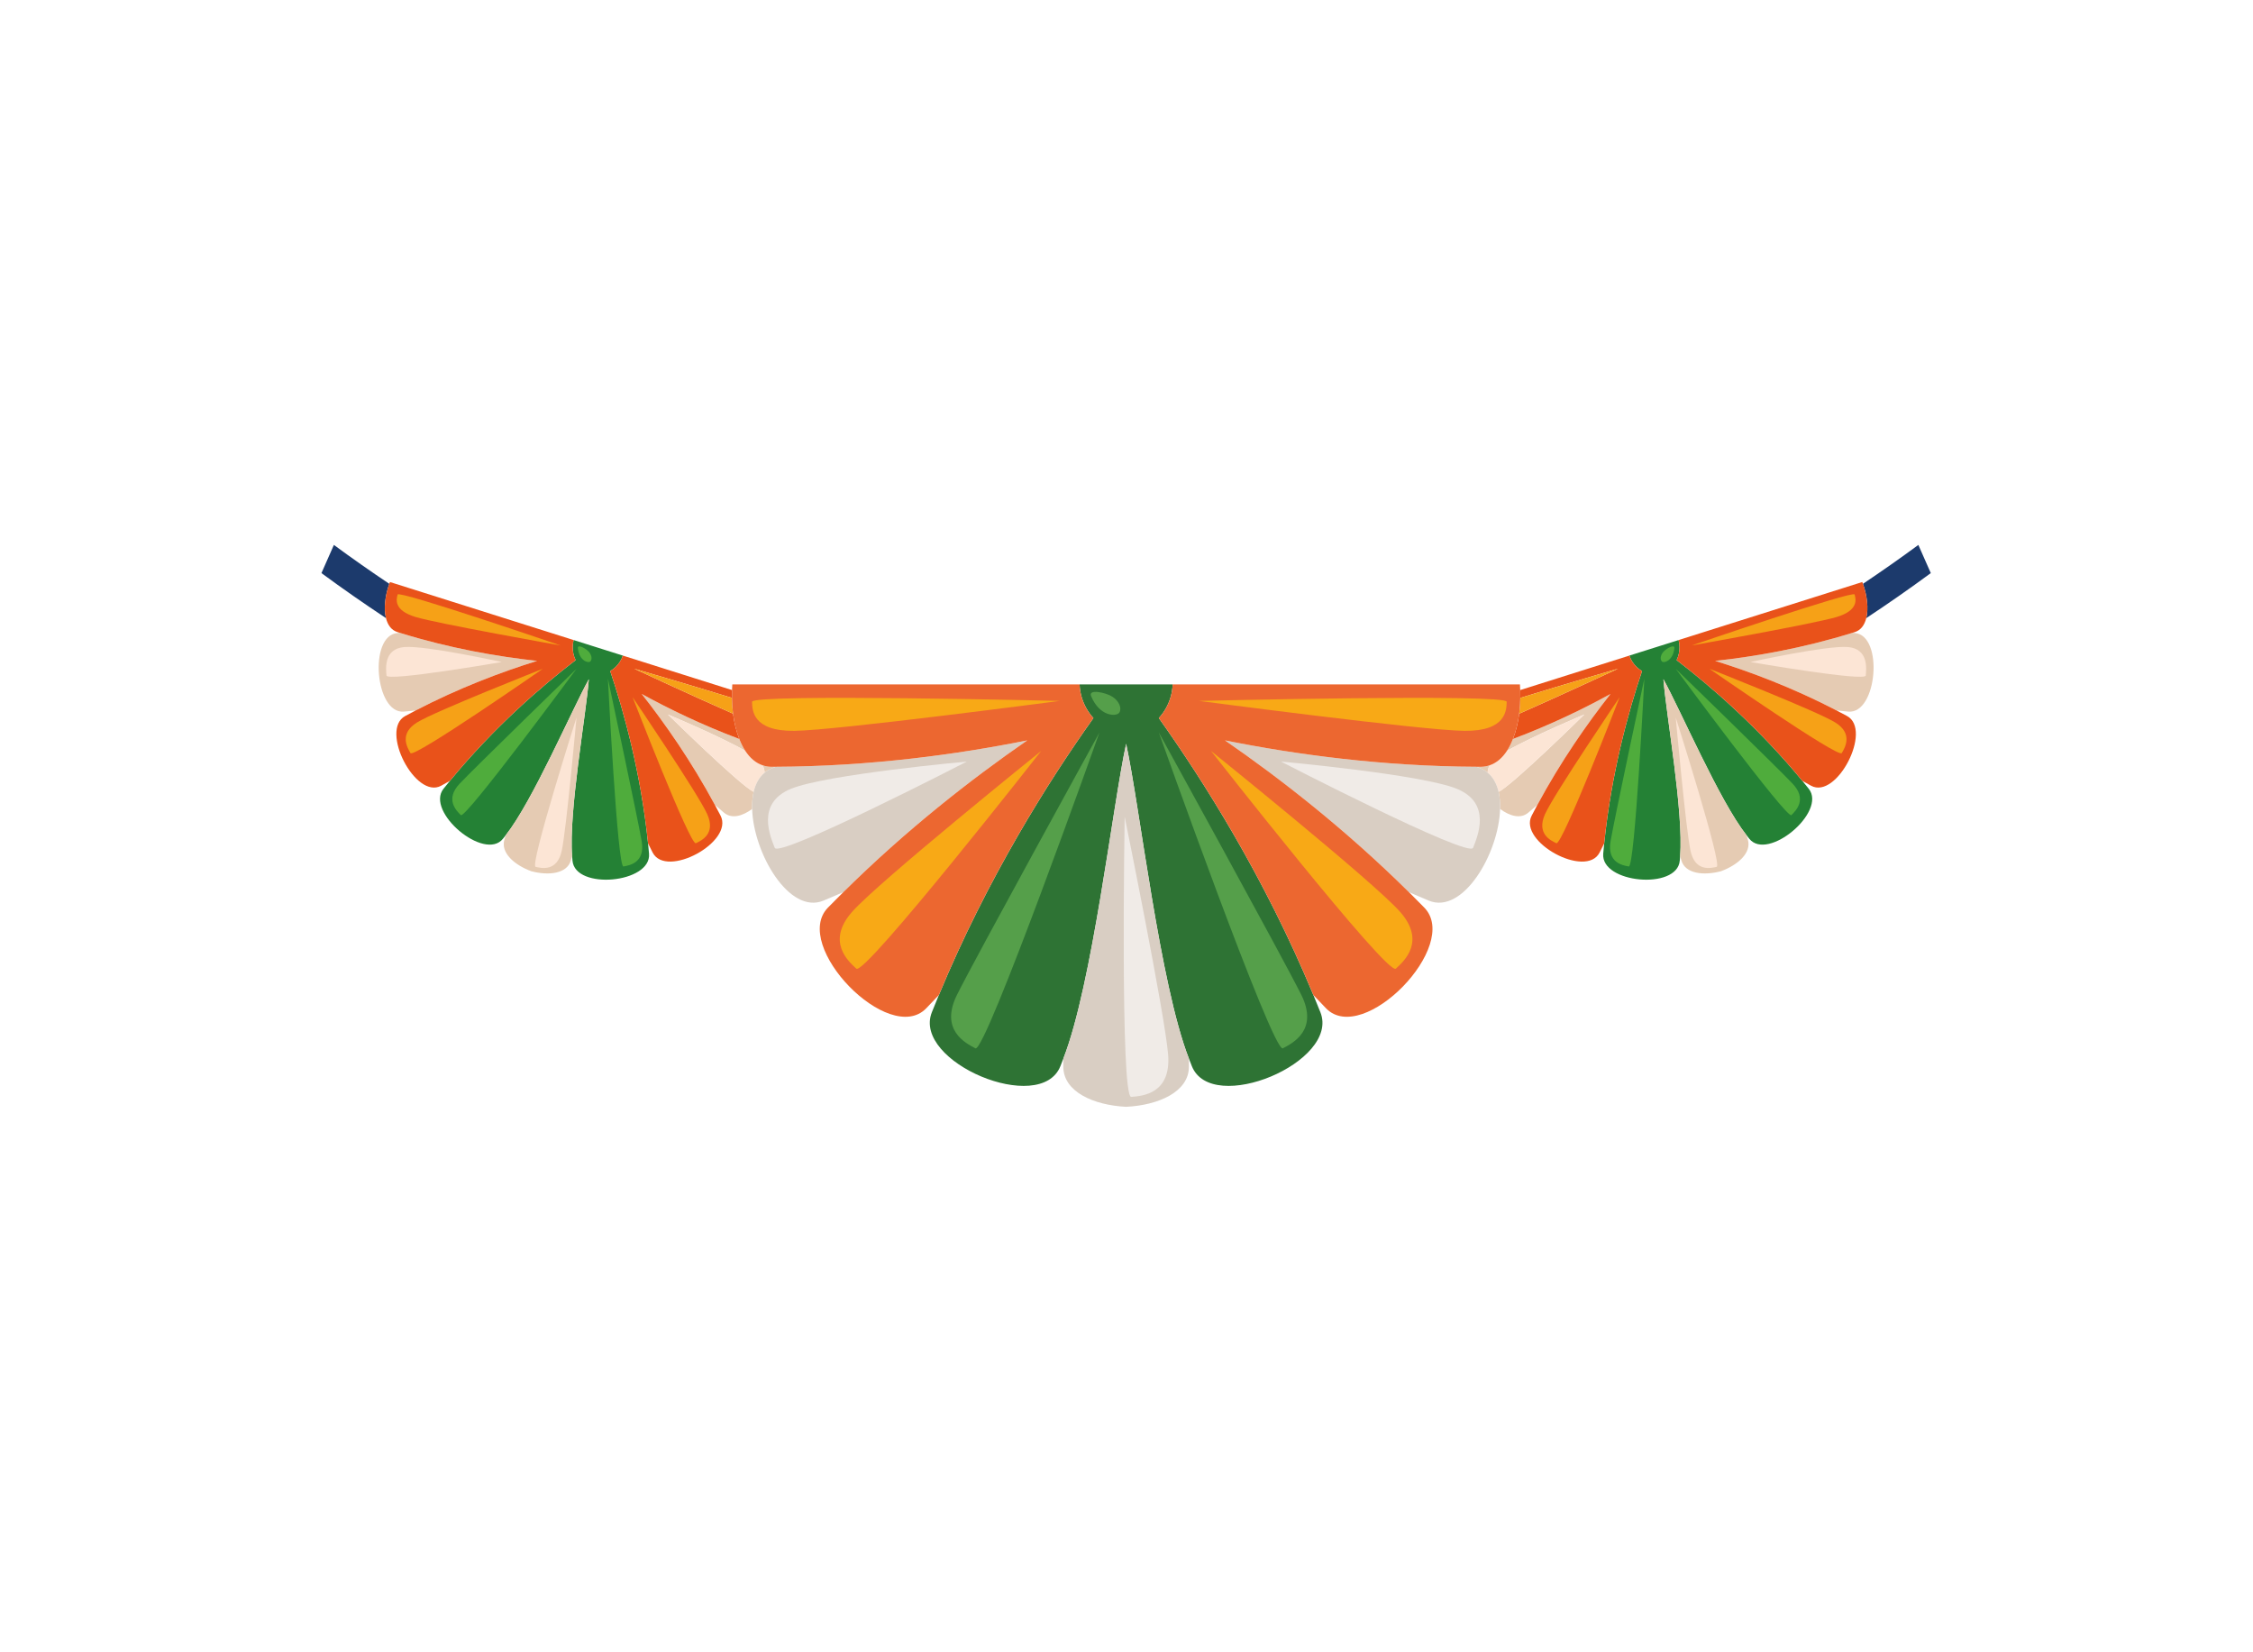 <?xml version="1.0" encoding="utf-8"?>
<!-- Generator: Adobe Illustrator 27.5.0, SVG Export Plug-In . SVG Version: 6.00 Build 0)  -->
<svg version="1.1" id="Capa_2" xmlns="http://www.w3.org/2000/svg" xmlns:xlink="http://www.w3.org/1999/xlink" x="0px" y="0px"
	 viewBox="0 0 2478 1817" style="enable-background:new 0 0 2478 1817;" xml:space="preserve">
<g>
	<g>
		<g>
			<path style="fill:#1C3A6C;" d="M2123.625,630.289c-4.563-10.324-9.125-20.652-13.688-30.977
				c-20.141,14.836-40.469,29.051-60.938,42.781c4.574,12.766,6.297,27.031,3.645,37.707
				C2076.512,664.016,2100.191,647.551,2123.625,630.289z"/>
			<path style="fill:#1C3A6C;" d="M367.23,599.313c-4.563,10.324-9.121,20.652-13.68,30.977
				c23.434,17.262,47.109,33.727,70.977,49.512c-2.656-10.676-0.926-24.941,3.648-37.707
				C407.707,628.363,387.375,614.148,367.23,599.313z"/>
		</g>
		<path style="fill:#248135;" d="M671.156,738.047c2.133-1.238,4.117-2.746,5.914-4.477c3.504-3.375,6.293-7.617,8.004-12.551
			l-12.379-3.91l-5.859-1.848l-2.336-0.738l-0.445-0.144l-6.059-1.91l-6.066-1.918l-0.438-0.137l-2.336-0.738l-5.867-1.852
			l-12.371-3.906c-1.285,5.063-1.305,10.184-0.258,14.996c0.539,2.469,1.355,4.859,2.438,7.113
			c-37.129,28.449-89.457,73.465-138.211,132.727c-2.371,2.879-4.738,5.785-7.09,8.731c-20.176,25.309,45.215,80.254,65.402,54.945
			c1.027-1.293,2.031-2.578,3.051-3.875c29.906-38.035,72.383-137.262,91.398-171.57c-3.066,39.344-22.293,145.918-18.383,194.629
			c0.133,1.656,0.254,3.305,0.398,4.961c2.828,32.578,87.012,24.875,84.18-7.699c-0.328-3.801-0.692-7.566-1.078-11.316
			C704.902,850.422,686.277,783,671.156,738.047z"/>
		<path style="fill:#248135;" d="M1844.078,726.027c1.078-2.254,1.895-4.644,2.43-7.113c1.047-4.813,1.031-9.934-0.254-14.996
			l-12.371,3.906l-5.863,1.852l-2.34,0.738l-0.438,0.137l-6.066,1.918l-6.059,1.91l-0.441,0.144l-2.34,0.738l-5.859,1.848
			l-12.375,3.91c1.707,4.934,4.496,9.176,8,12.551c1.797,1.73,3.781,3.238,5.918,4.477
			c-15.125,44.953-33.746,112.375-41.613,189.512c-0.383,3.75-0.746,7.516-1.074,11.316c-2.836,32.574,81.352,40.277,84.18,7.699
			c0.141-1.656,0.262-3.305,0.398-4.961c3.906-48.711-15.316-155.285-18.383-194.629c19.012,34.309,61.488,133.535,91.395,171.57
			c1.023,1.297,2.023,2.582,3.047,3.875c20.191,25.309,85.582-29.637,65.406-54.945c-2.352-2.945-4.719-5.852-7.09-8.731
			C1933.535,799.492,1881.203,754.477,1844.078,726.027z"/>
		<g>
			<path style="fill:#E5CBB3;" d="M819.684,825.746c-2.516-3.867-4.68-8.273-6.547-13.031
				c-40.875-15.363-77.352-33.031-107.375-49.539c25.633,32.539,54.629,73.965,80.547,122.102c3.316,2.859,6.664,5.723,10.063,8.563
				c8.394,7,20.078,3.855,30.883-4.145c-0.195-6.715,0.324-13.066,1.656-18.828c-15.301-7.414-94.289-85.086-94.289-85.086
				S791.098,809.371,819.684,825.746z"/>
			<path style="fill:#E5CBB3;" d="M838.754,841.684c1.477,2.738,2.137,5.457,2.219,8.09c2.23-1.828,4.691-3.418,7.531-4.594
				c1.547-0.641,3.09-1.258,4.633-1.891c-1.664,0-3.32,0.023-4.988,0.023C844.809,843.313,841.707,842.676,838.754,841.684z"/>
			<path style="fill:#E5CBB3;" d="M556.25,918.555c-0.488,1.582-0.981,3.156-1.457,4.75c-4.387,14.637,10.988,27.996,29.547,34.875
				c19.106,5.019,39.137,2.84,43.527-11.801c0.477-1.586,0.934-3.172,1.398-4.766c-3.91-48.711,15.316-155.285,18.383-194.629
				C628.633,781.293,586.156,880.52,556.25,918.555z"/>
			<path style="fill:#E5CBB3;" d="M439.754,695.977c-0.922,0.07-1.828,0.141-2.754,0.227c-31.738,2.785-24.527,89.215,7.219,86.422
				c4.367-0.383,8.695-0.816,13.004-1.277c47.805-24.852,94.476-42.379,133.496-54.504
				C547.59,722.168,494.848,713.133,439.754,695.977z"/>
			<path style="fill:#E5CBB3;" d="M1624.031,843.289c1.555,0.633,3.09,1.25,4.637,1.891c2.84,1.176,5.297,2.769,7.527,4.598
				c0.086-2.637,0.75-5.355,2.227-8.094c-2.953,0.992-6.055,1.629-9.395,1.629C1627.355,843.313,1625.699,843.289,1624.031,843.289z
				"/>
			<path style="fill:#E5CBB3;" d="M1657.492,825.742c28.582-16.371,85.063-39.961,85.063-39.961s-79,77.676-94.297,85.09
				c1.336,5.758,1.859,12.109,1.656,18.824c10.809,8,22.496,11.145,30.891,4.145c3.391-2.84,6.742-5.703,10.059-8.563
				c25.922-48.137,54.914-89.563,80.551-122.102c-30.027,16.508-66.5,34.176-107.379,49.539
				C1662.168,817.473,1660.008,821.879,1657.492,825.742z"/>
			<path style="fill:#E5CBB3;" d="M1920.922,918.555c-29.906-38.035-72.383-137.262-91.395-171.57
				c3.066,39.344,22.289,145.918,18.383,194.629c0.465,1.594,0.914,3.18,1.391,4.766c4.395,14.641,24.426,16.82,43.535,11.801
				c18.555-6.879,33.926-20.238,29.539-34.875C1921.906,921.711,1921.41,920.137,1920.922,918.555z"/>
			<path style="fill:#E5CBB3;" d="M2040.176,696.203c-0.93-0.086-1.84-0.156-2.762-0.227
				c-55.09,17.156-107.836,26.191-150.961,30.867c39.02,12.125,85.695,29.652,133.496,54.504c4.313,0.461,8.641,0.894,13.004,1.277
				C2064.703,785.418,2071.914,698.988,2040.176,696.203z"/>
		</g>
		<g>
			<path style="fill:#E9521A;" d="M806.242,784.906c-45.254-19.879-108.758-49.48-108.758-49.48s57.68,16.711,107.543,32.102
				c-0.051-2.867-0.012-5.734,0.098-8.598l-53.844-17.004l-63.773-20.137l-1.746-0.555l-0.688-0.215
				c-1.711,4.934-4.5,9.176-8.004,12.551c-1.797,1.73-3.781,3.238-5.914,4.477c15.121,44.953,33.746,112.375,41.609,189.512
				c1.672,3.363,3.344,6.727,5.086,10.102c14.906,28.895,89.594-11.688,74.688-40.59c-2.051-3.98-4.133-7.902-6.23-11.793
				c-25.918-48.137-54.914-89.563-80.547-122.102c30.023,16.508,66.5,34.176,107.375,49.539
				C809.855,804.367,807.539,794.887,806.242,784.906z"/>
			<path style="fill:#E9521A;" d="M630.918,703.918l-0.688-0.219l-1.75-0.551l-63.77-20.141l-135.824-42.898
				c-0.25,0.652-0.473,1.32-0.711,1.984c-4.574,12.766-6.305,27.031-3.648,37.707c1.863,7.496,5.855,13.23,12.582,15.355
				c0.887,0.277,1.762,0.539,2.645,0.82c55.094,17.156,107.836,26.191,150.965,30.867c-39.02,12.125-85.692,29.652-133.496,54.504
				c-3.859,2.016-7.734,4.051-11.609,6.156c-28.164,15.305,11.379,91.965,39.539,76.672c3.289-1.793,6.516-3.602,9.734-5.422
				c48.754-59.262,101.082-104.277,138.211-132.727c-1.082-2.254-1.898-4.644-2.438-7.113
				C629.613,714.102,629.633,708.981,630.918,703.918z"/>
			<path style="fill:#E9521A;" d="M1792.102,721.019l-0.688,0.215l-1.746,0.555l-63.777,20.137l-53.84,17.004
				c0.109,2.863,0.141,5.731,0.098,8.598c49.859-15.391,107.539-32.102,107.539-32.102s-63.504,29.602-108.758,49.48
				c-1.297,9.981-3.617,19.461-6.895,27.809c40.879-15.363,77.352-33.031,107.379-49.539
				c-25.637,32.539-54.629,73.965-80.551,122.102c-2.094,3.891-4.18,7.813-6.234,11.793c-14.906,28.902,59.785,69.484,74.691,40.59
				c1.738-3.375,3.414-6.738,5.086-10.102c7.867-77.137,26.488-144.559,41.613-189.512c-2.137-1.238-4.121-2.746-5.918-4.477
				C1796.598,730.195,1793.809,725.953,1792.102,721.019z"/>
			<path style="fill:#E9521A;" d="M2049,642.094c-0.238-0.664-0.461-1.332-0.711-1.984l-135.828,42.898l-63.766,20.141l-1.754,0.551
				l-0.688,0.219c1.285,5.063,1.301,10.184,0.254,14.996c-0.535,2.469-1.352,4.859-2.43,7.113
				c37.125,28.449,89.457,73.465,138.207,132.727c3.219,1.82,6.445,3.629,9.734,5.422c28.156,15.293,67.703-61.367,39.535-76.672
				c-3.867-2.106-7.75-4.141-11.605-6.156c-47.801-24.852-94.477-42.379-133.496-54.504c43.125-4.676,95.871-13.711,150.961-30.867
				c0.891-0.281,1.758-0.543,2.652-0.82c6.727-2.125,10.715-7.859,12.578-15.355C2055.297,669.125,2053.574,654.859,2049,642.094z"
				/>
		</g>
		<g>
			<path style="fill:#FCE5D5;" d="M819.684,825.746c-28.586-16.375-85.063-39.965-85.063-39.965s78.988,77.672,94.289,85.086
				c2.023-8.734,5.926-16.059,12.063-21.094c-0.082-2.633-0.742-5.352-2.219-8.09C831.113,839.109,824.727,833.508,819.684,825.746z
				"/>
			<path style="fill:#FCE5D5;" d="M1657.492,825.742c-5.043,7.766-11.426,13.367-19.07,15.941c-1.477,2.738-2.141,5.457-2.227,8.094
				c6.141,5.035,10.043,12.355,12.063,21.094c15.297-7.414,94.297-85.09,94.297-85.09S1686.074,809.371,1657.492,825.742z"/>
		</g>
		<g>
			<path style="fill:#F6A117;" d="M697.484,735.426c0,0,63.504,29.602,108.758,49.48c-0.734-5.683-1.121-11.523-1.215-17.379
				C755.164,752.137,697.484,735.426,697.484,735.426z"/>
			<path style="fill:#F6A117;" d="M1672.148,767.527c-0.098,5.856-0.48,11.695-1.219,17.379
				c45.254-19.879,108.758-49.48,108.758-49.48S1722.008,752.137,1672.148,767.527z"/>
		</g>
		<path style="fill:#2E7334;" d="M1452.266,1113.297c-2.539-6.387-5.121-12.684-7.727-18.953
			c-53.52-128.934-120.586-235.223-169.977-304.609c3.027-3.305,5.684-6.98,7.891-10.949c4.301-7.738,6.926-16.594,7.324-26.047
			h-23.395h-11.078h-4.426h-0.844h-11.449h-11.461h-0.84h-4.418h-11.074h-23.398c0.398,9.453,3.02,18.309,7.324,26.047
			c2.207,3.969,4.863,7.644,7.887,10.949c-49.387,69.387-116.461,175.676-169.973,304.609c-2.602,6.27-5.188,12.567-7.723,18.953
			c-21.754,54.707,119.641,113.926,141.395,59.215c1.109-2.789,2.172-5.566,3.266-8.355
			c31.961-81.988,53.938-276.531,69.016-346.156c15.082,69.625,37.051,264.168,69.016,346.156c1.086,2.789,2.156,5.566,3.266,8.355
			C1332.617,1227.223,1474.008,1168.004,1452.266,1113.297z"/>
		<g>
			<path style="fill:#D9CEC3;" d="M1648.258,870.871c-2.02-8.738-5.922-16.059-12.063-21.094c-2.23-1.828-4.688-3.422-7.527-4.598
				c-1.547-0.641-3.082-1.258-4.637-1.891c-104.027-0.414-199.805-13.582-276.699-29.016
				c61.113,42.211,132.633,97.938,202.324,166.93c7.207,3.148,14.461,6.262,21.805,9.305c37.59,15.582,77.012-51.82,78.453-100.813
				C1650.117,882.981,1649.594,876.629,1648.258,870.871z"/>
			<path style="fill:#D9CEC3;" d="M1238.586,818c-15.078,69.625-37.055,264.168-69.016,346.156c-0.027,3-0.063,5.988-0.063,8.996
				c0,27.668,33.48,42.363,69.078,44.121c35.598-1.758,69.07-16.453,69.07-44.121c0-3.008-0.031-5.996-0.055-8.996
				C1275.637,1082.168,1253.668,887.625,1238.586,818z"/>
			<path style="fill:#D9CEC3;" d="M848.504,845.18c-2.84,1.176-5.301,2.766-7.531,4.594c-6.137,5.035-10.039,12.359-12.063,21.094
				c-1.332,5.762-1.852,12.113-1.656,18.828c1.449,49,40.871,116.395,78.449,100.813c7.348-3.043,14.606-6.156,21.809-9.305
				c69.691-68.992,141.211-124.719,202.332-166.93c-76.902,15.434-172.676,28.602-276.707,29.016
				C851.594,843.922,850.051,844.539,848.504,845.18z"/>
		</g>
		<g>
			<path style="fill:#EC6730;" d="M1672.051,758.93c-0.078-2.066-0.16-4.137-0.32-6.191h-256.781h-120.563h-3.313h-1.297
				c-0.398,9.453-3.023,18.309-7.324,26.047c-2.207,3.969-4.863,7.644-7.891,10.949c49.391,69.387,116.457,175.676,169.977,304.609
				c4.625,4.895,9.258,9.793,14.008,14.668c40.711,41.781,148.695-69.047,107.977-110.836c-5.602-5.75-11.23-11.391-16.867-16.973
				c-69.691-68.992-141.211-124.719-202.324-166.93c76.895,15.434,172.672,28.602,276.699,29.016c1.668,0,3.324,0.023,4.996,0.023
				c3.34,0,6.441-0.637,9.395-1.629c7.645-2.574,14.027-8.176,19.07-15.941c2.516-3.863,4.676-8.27,6.543-13.027
				c3.277-8.348,5.598-17.828,6.895-27.809c0.738-5.683,1.121-11.523,1.219-17.379C1672.191,764.66,1672.16,761.793,1672.051,758.93
				z"/>
			<path style="fill:#EC6730;" d="M1187.395,752.738h-1.297h-3.313h-120.559H805.445c-0.16,2.055-0.242,4.125-0.32,6.191
				c-0.109,2.863-0.148,5.731-0.098,8.598c0.094,5.856,0.48,11.695,1.215,17.379c1.297,9.981,3.613,19.461,6.894,27.809
				c1.867,4.758,4.031,9.164,6.547,13.031c5.043,7.762,11.43,13.363,19.07,15.938c2.953,0.992,6.055,1.629,9.394,1.629
				c1.668,0,3.324-0.023,4.988-0.023c104.031-0.414,199.805-13.582,276.707-29.016c-61.121,42.211-132.641,97.938-202.332,166.93
				c-5.633,5.582-11.262,11.223-16.867,16.973c-40.711,41.789,67.27,152.617,107.984,110.836c4.75-4.875,9.379-9.773,14.004-14.668
				c53.512-128.934,120.586-235.223,169.973-304.609c-3.023-3.305-5.68-6.98-7.887-10.949
				C1190.414,771.047,1187.793,762.191,1187.395,752.738z"/>
		</g>
	</g>
	<g>
		<path style="fill:#FCE5D5;" d="M551.887,728.074c0,0-126.277,21.852-126.816,14.871c-0.539-6.981-3.469-29.453,19.801-31.348
			C468.137,709.707,551.887,728.074,551.887,728.074z"/>
		<path style="fill:#F6A117;" d="M596.977,735.555c0,0-141.973,98.672-145.504,92.68c-3.523-5.988-12.758-21.313,7.223-33.691
			C478.672,782.156,596.977,735.555,596.977,735.555z"/>
		<path style="fill:#4FAC3C;" d="M634.09,735.531c0,0-122.32,165.797-127.223,160.93c-4.906-4.863-17.645-17.242-1.426-34.473
			C521.656,844.77,634.09,735.531,634.09,735.531z"/>
		<path style="fill:#4FAC3C;" d="M668.637,746.445c0,0,10.352,207.691,17.082,206.5c6.719-1.195,24.031-4.086,20.058-27.688
			C701.793,901.656,668.637,746.445,668.637,746.445z"/>
		<path style="fill:#FCE5D5;" d="M634.082,789.121c0,0-51.695,162.711-45.031,164.231c6.66,1.516,23.746,5.613,28.813-17.766
			C622.934,912.199,634.082,789.121,634.082,789.121z"/>
		<path style="fill:#F6A117;" d="M695.789,766.762c0,0,63.375,163.52,69.566,160.598c6.203-2.918,22.223-10.262,12.484-32.031
			C768.105,873.563,695.789,766.762,695.789,766.762z"/>
		<path style="fill:#F6A117;" d="M616.543,709.863c0,0-135.172-23.906-159.649-31.344c-24.473-7.438-20.875-19.844-19.551-24.688
			C438.672,648.984,616.543,709.863,616.543,709.863z"/>
		<path style="fill:#4FAC3C;" d="M649.148,727.574c-2.383,2.082-12.293-1.27-13.551-14.789c-0.457-4.836,9.227,0.644,12.301,4.336
			C650.965,720.809,651.527,725.496,649.148,727.574z"/>
	</g>
	<g>
		<path style="fill:#F0EBE7;" d="M1063.414,837.57c0,0-206.773,106.609-211.316,94.848c-4.539-11.758-21.238-48.981,17.965-64.938
			C909.262,851.527,1063.414,837.57,1063.414,837.57z"/>
		<path style="fill:#F0EBE7;" d="M1408.883,837.57c0,0,206.773,106.609,211.32,94.848c4.547-11.758,21.234-48.981-17.973-64.938
			C1563.031,851.527,1408.883,837.57,1408.883,837.57z"/>
		<path style="fill:#F8A916;" d="M1145.16,825.898c0,0-194.105,247.844-203.297,239.418c-9.203-8.426-33.063-29.848-4.981-62.129
			C964.969,970.902,1145.16,825.898,1145.16,825.898z"/>
		<path style="fill:#559F4A;" d="M1209.242,805.609c0,0-125.402,353.051-136.395,347.324c-10.996-5.723-39.398-20.16-20.313-58.75
			C1071.625,1055.586,1209.242,805.609,1209.242,805.609z"/>
		<path style="fill:#559F4A;" d="M1274.563,805.609c0,0,125.406,353.051,136.402,347.324c10.992-5.723,39.398-20.16,20.316-58.75
			C1412.184,1055.586,1274.563,805.609,1274.563,805.609z"/>
		<path style="fill:#F0EBE7;" d="M1236.969,898.164c0,0-5.023,309.211,7.266,308.199c12.277-1.004,43.91-3.262,40.559-46.398
			C1281.449,1116.816,1236.969,898.164,1236.969,898.164z"/>
		<path style="fill:#F8A916;" d="M1331.965,825.898c0,0,194.102,247.844,203.297,239.418c9.203-8.426,33.059-29.848,4.977-62.129
			C1512.156,970.902,1331.965,825.898,1331.965,825.898z"/>
		<path style="fill:#F8A916;" d="M1318.672,770.852c0,0,245.82,32.438,291.949,32.941c46.125,0.508,46.324-22.875,46.551-31.969
			C1657.391,762.727,1318.672,770.852,1318.672,770.852z"/>
		<path style="fill:#F8A916;" d="M1165.652,770.852c0,0-245.82,32.438-291.949,32.941c-46.117,0.508-46.328-22.875-46.547-31.969
			C826.938,762.727,1165.652,770.852,1165.652,770.852z"/>
		<path style="fill:#559F4A;" d="M1231.121,783.66c-3.027,4.898-21.879,4.504-31.063-18.156c-3.285-8.094,16.289-3.914,23.496,0.785
			C1230.762,770.984,1234.156,778.766,1231.121,783.66z"/>
	</g>
	<g>
		<path style="fill:#FCE5D5;" d="M1925.285,728.074c0,0,126.281,21.852,126.82,14.871c0.535-6.981,3.469-29.453-19.805-31.348
			C2009.035,709.707,1925.285,728.074,1925.285,728.074z"/>
		<path style="fill:#F6A117;" d="M1880.195,735.555c0,0,141.973,98.672,145.504,92.68c3.523-5.988,12.758-21.313-7.223-33.691
			C1998.5,782.156,1880.195,735.555,1880.195,735.555z"/>
		<path style="fill:#4FAC3C;" d="M1843.082,735.531c0,0,122.324,165.797,127.227,160.93c4.906-4.863,17.645-17.242,1.422-34.473
			C1955.516,844.77,1843.082,735.531,1843.082,735.531z"/>
		<path style="fill:#4FAC3C;" d="M1808.539,746.445c0,0-10.355,207.691-17.086,206.5c-6.719-1.195-24.031-4.086-20.055-27.688
			C1775.379,901.656,1808.539,746.445,1808.539,746.445z"/>
		<path style="fill:#FCE5D5;" d="M1843.09,789.121c0,0,51.699,162.711,45.031,164.231c-6.656,1.516-23.746,5.613-28.813-17.766
			C1854.242,912.199,1843.09,789.121,1843.09,789.121z"/>
		<path style="fill:#F6A117;" d="M1781.383,766.762c0,0-63.375,163.52-69.57,160.598c-6.195-2.918-22.215-10.262-12.48-32.031
			C1709.066,873.563,1781.383,766.762,1781.383,766.762z"/>
		<path style="fill:#F6A117;" d="M1860.629,709.863c0,0,135.168-23.906,159.648-31.344c24.477-7.438,20.875-19.844,19.551-24.688
			C2038.496,648.984,1860.629,709.863,1860.629,709.863z"/>
		<path style="fill:#4FAC3C;" d="M1828.023,727.574c2.383,2.082,12.297-1.27,13.555-14.789c0.453-4.836-9.23,0.644-12.301,4.336
			C1826.203,720.809,1825.645,725.496,1828.023,727.574z"/>
	</g>
</g>
</svg>
